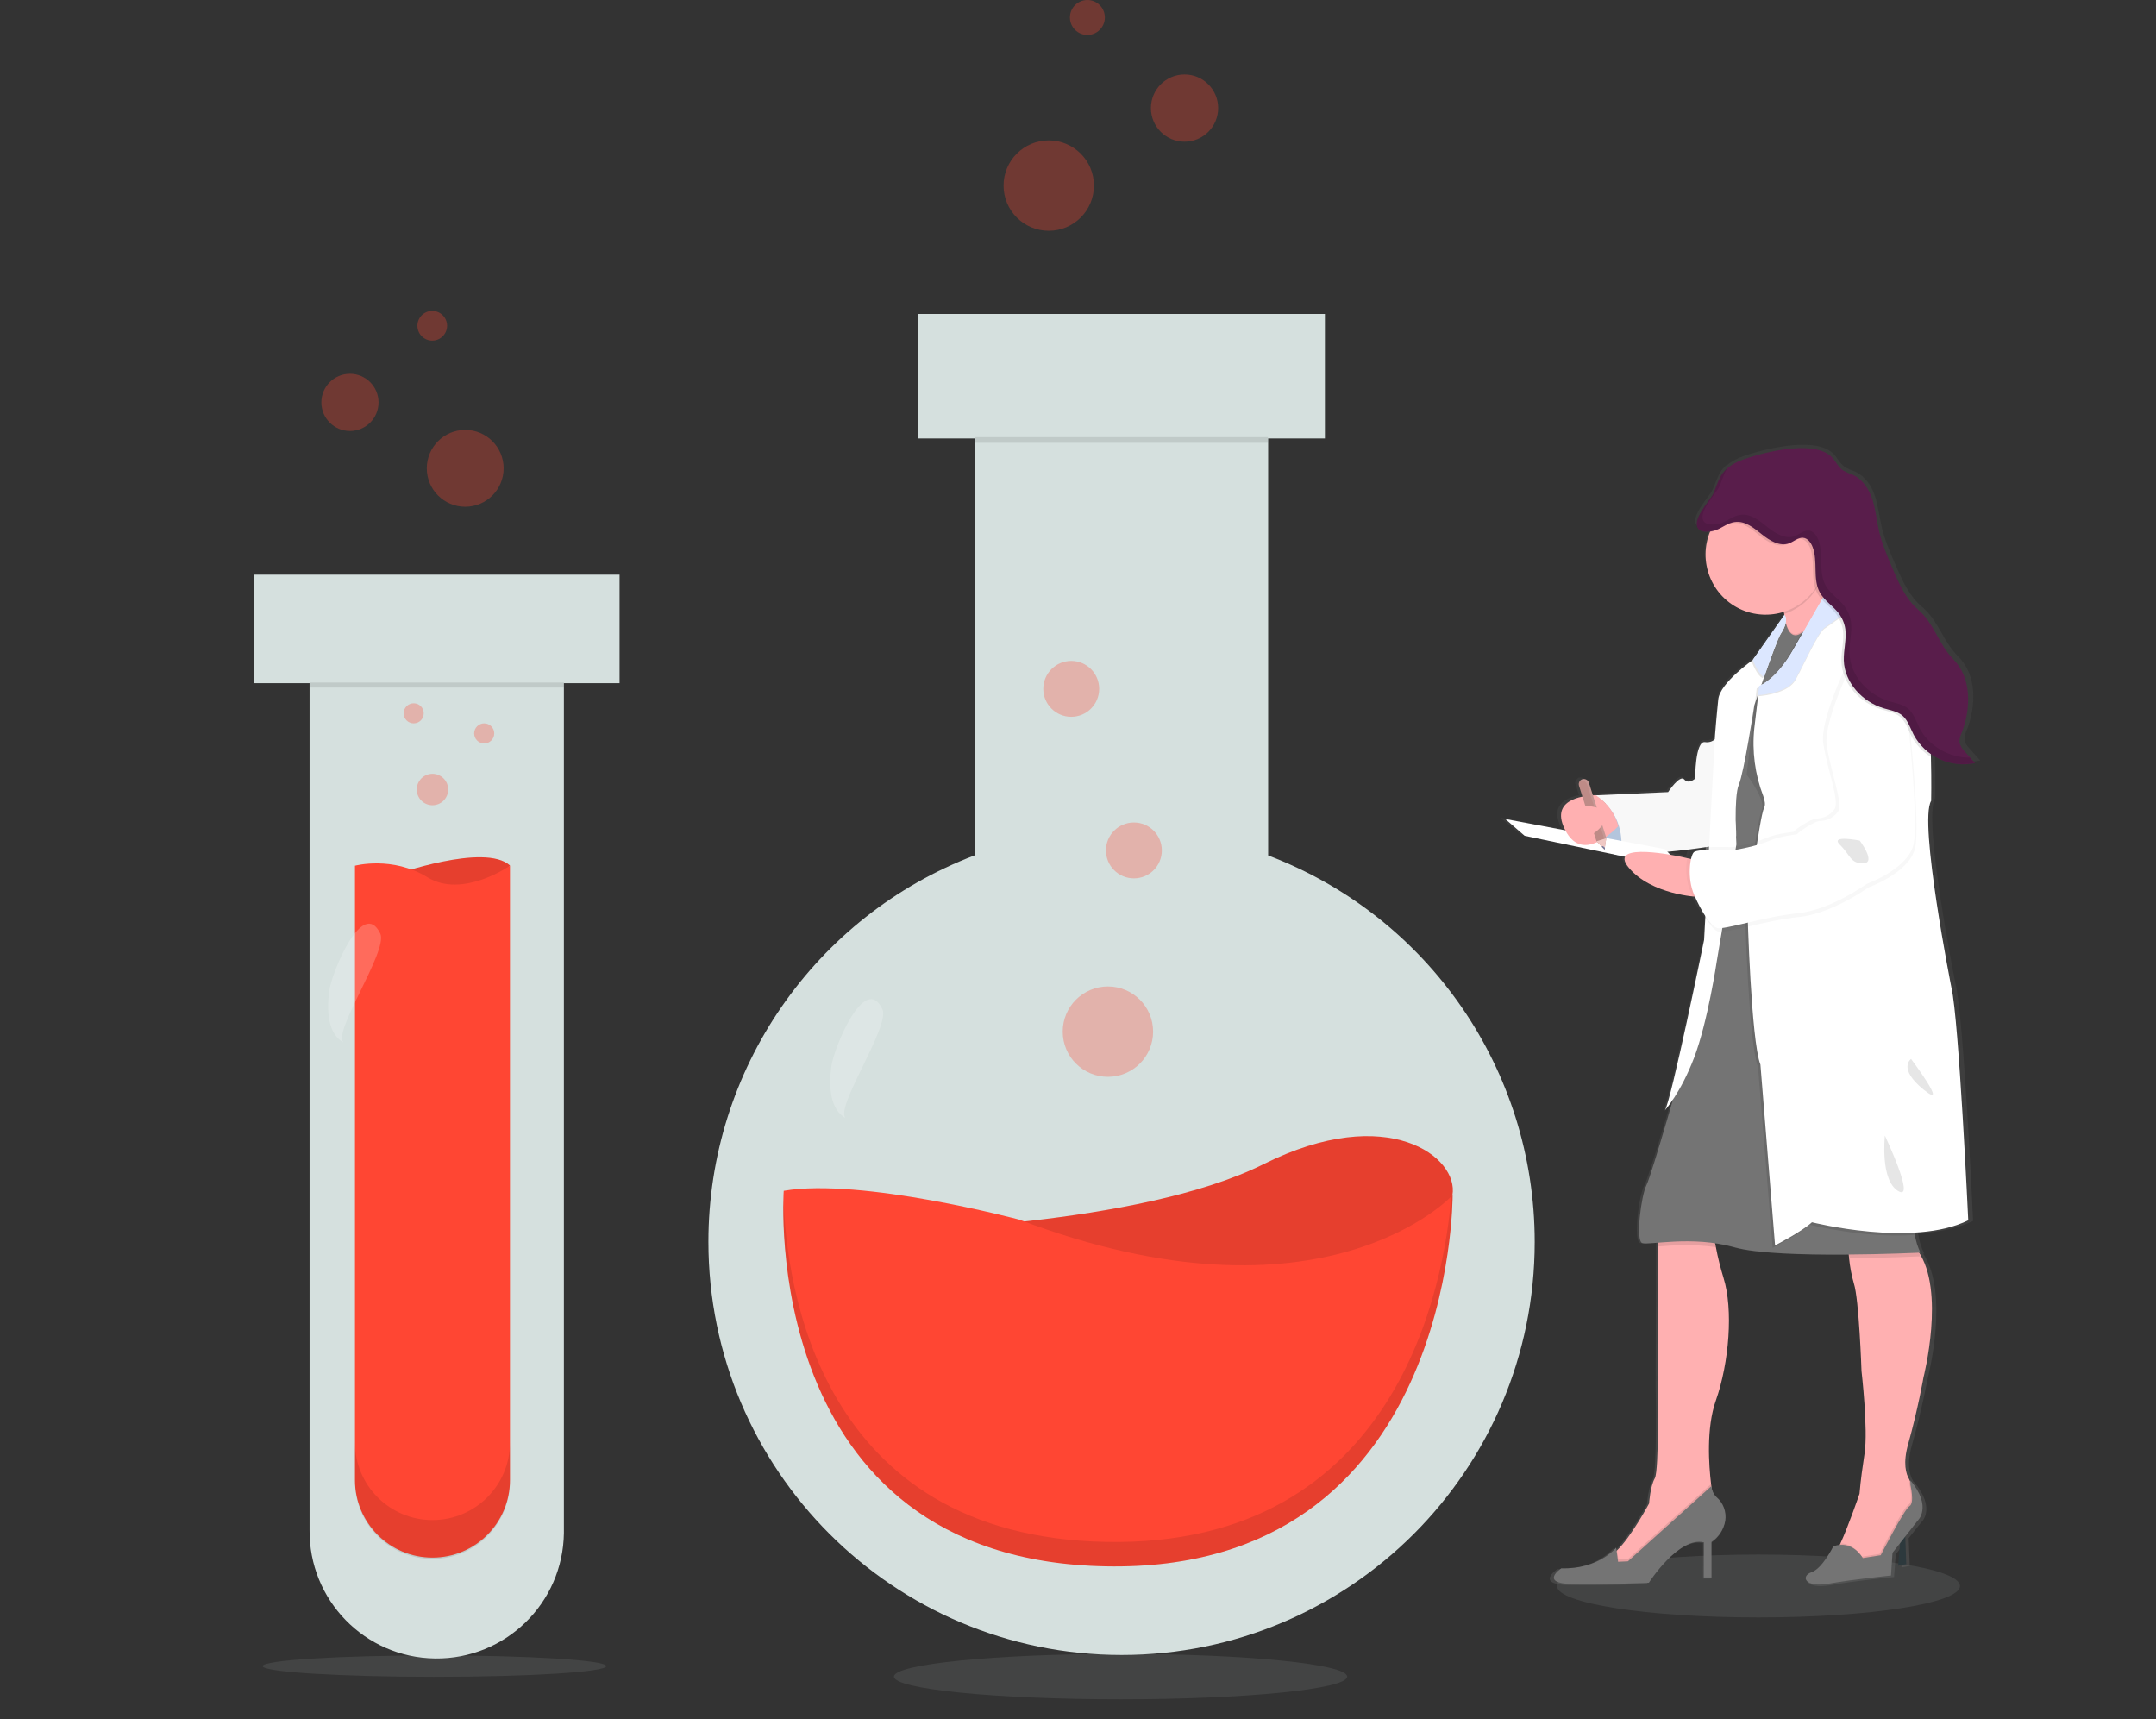<?xml version="1.0" encoding="utf-8"?>
<!-- Generator: Adobe Illustrator 25.2.1, SVG Export Plug-In . SVG Version: 6.00 Build 0)  -->
<svg version="1.1" id="b411f001-b16f-4358-a5a6-150c98662c8c"
	 xmlns="http://www.w3.org/2000/svg" xmlns:xlink="http://www.w3.org/1999/xlink" x="0px" y="0px" viewBox="0 0 987.6 787.4"
	 style="enable-background:new 0 0 987.6 787.4;" xml:space="preserve">
<rect x="0" y="0" width="987.6" height="787.4" fill="#333333" stroke="none"/>
<style type="text/css">
	.st0{opacity:0.1;fill:#D5E0DE;enable-background:new    ;}
	.st1{fill:#D5E0DE;}
	.st2{opacity:0.1;enable-background:new    ;}
	.st3{fill:#FF4633;}
	.st4{opacity:0.3;fill:#FF4633;enable-background:new    ;}
	.st5{opacity:0.2;fill:#FFFFFF;enable-background:new    ;}
	.st6{fill:url(#SVGID_1_);}
	.st7{fill:#2D393D;}
	.st8{fill:#FFB0B1;}
	.st9{fill:#747474;}
	.st10{fill:#C7DAF5;}
	.st11{fill:#FFFFFF;}
	.st12{opacity:3.000000e-02;enable-background:new    ;}
	.st13{fill:#DCE7FF;}
	.st14{fill:#591D4B;}
	.st15{fill:#BE8B87;}
	.st16{opacity:0.1;fill:#FFFFFF;enable-background:new    ;}
	.st17{fill:#EFC8C4;}
	.st18{fill:#727A9C;}
</style>
<ellipse class="st0" cx="805.5" cy="726.4" rx="92.3" ry="14.4"/>
<ellipse class="st0" cx="513.3" cy="767.9" rx="103.8" ry="10.4"/>
<ellipse class="st0" cx="199" cy="763.1" rx="78.7" ry="4.9"/>
<path class="st1" d="M580.9,391.8v-191h26v-57H420.6v57h26v190.9c-73.5,27.9-122.1,98.4-122.1,177c0,104.5,84.8,189.3,189.3,189.3
	S703,673.3,703,568.8C703,490.1,654.4,419.7,580.9,391.8z"/>
<rect x="446.5" y="200.2" class="st2" width="134.3" height="2.6"/>
<path class="st3" d="M407.8,563.7c0,0,114-2,171-30.5s89.6-3.1,86.5,14.2s-19.3,50.9-84.5,55S407.8,563.7,407.8,563.7z"/>
<path class="st2" d="M407.8,563.7c0,0,114-2,171-30.5s89.6-3.1,86.5,14.2s-19.3,50.9-84.5,55S407.8,563.7,407.8,563.7z"/>
<path class="st3" d="M359,545.4c0,0-12.2,169,147.6,172s158.8-170,158.8-170s-59,64.1-198.5,11.2C466.9,558.6,394.6,539.3,359,545.4
	z"/>
<path class="st2" d="M664.8,548c-3.2,38.9-23.9,160.8-158.2,158.2C375,703.7,360,588.6,358.9,548.1c-0.7,21.7-0.1,166.5,147.7,169.3
	c159.8,3,158.8-170,158.8-170S665.2,547.6,664.8,548z"/>
<circle class="st4" cx="507.5" cy="472.5" r="20.7"/>
<ellipse class="st4" cx="519.4" cy="389.5" rx="12.8" ry="12.8"/>
<circle class="st4" cx="490.7" cy="315.5" r="12.8"/>
<path class="st5" d="M380.8,488.5c-1.1,8.7-0.9,19.7,6.9,23.8c-6.5-3.4,20.3-42.2,16.5-50.1C396.1,445.2,381.8,480.4,380.8,488.5z"
	/>
<circle class="st4" cx="480.4" cy="85" r="20.7"/>
<circle class="st4" cx="542.6" cy="49.5" r="15.4"/>
<circle class="st4" cx="498.1" cy="8" r="8"/>
<path class="st1" d="M283.8,263.2H116.3v49.7h25.5v387.7c-0.4,32.2,25.3,58.6,57.5,59s58.6-25.3,59-57.5c0-0.5,0-1,0-1.5V312.9h25.5
	V263.2z"/>
<path class="st3" d="M180.6,400.7c0,0,41.5-14.8,53-4.3c0,0-16.8,24.7-32.2,23.7S180.6,400.7,180.6,400.7z"/>
<path class="st2" d="M180.6,400.7c0,0,41.5-14.8,53-4.3c0,0-16.8,24.7-32.2,23.7S180.6,400.7,180.6,400.7z"/>
<path class="st3" d="M233.6,396.5v281.4c0,19.6-15.9,35.5-35.5,35.5l0,0c-19.6,0-35.5-15.9-35.5-35.5V396.5c0,0,17.1-4.6,33.2,5.3
	S233.6,396.5,233.6,396.5z"/>
<rect x="141.8" y="312.6" class="st2" width="116.5" height="2.3"/>
<path class="st2" d="M198.1,696.2L198.1,696.2c-19.6,0-35.5-15.9-35.5-35.5l0,0v17.8c0,19.6,15.9,35.5,35.5,35.5l0,0
	c19.6,0,35.5-15.9,35.5-35.5v-17.8C233.6,680.3,217.7,696.2,198.1,696.2L198.1,696.2z"/>
<circle class="st4" cx="198.1" cy="361.6" r="7.2"/>
<circle class="st4" cx="221.8" cy="335.9" r="4.6"/>
<circle class="st4" cx="189.5" cy="326.7" r="4.6"/>
<path class="st5" d="M150.8,453.9c-1.1,8.7-0.9,19.7,6.9,23.8c-6.6-3.4,20.3-42.2,16.5-50.1C166.1,410.7,151.8,445.8,150.8,453.9z"
	/>
<circle class="st4" cx="213.1" cy="214.5" r="17.6"/>
<circle class="st4" cx="160.3" cy="184.3" r="13.1"/>
<circle class="st4" cx="198" cy="149.2" r="6.8"/>
<linearGradient id="SVGID_1_" gradientUnits="userSpaceOnUse" x1="903.39" y1="194.206" x2="903.39" y2="-328.571" gradientTransform="matrix(1 0 0 1 -106.19 531.7)">
	<stop  offset="0" style="stop-color:#808080;stop-opacity:0.25"/>
	<stop  offset="0.54" style="stop-color:#808080;stop-opacity:0.12"/>
	<stop  offset="1" style="stop-color:#808080;stop-opacity:0.1"/>
</linearGradient>
<path class="st6" d="M895.9,451.3c0,0-15.3-76.3-9.5-85.8c0,0,0.2-8.8-0.1-20.1c0-0.4,0-0.9,0-1.3c1,0.7,2.1,1.3,3.2,1.9
	c5.4,2.8,11.6,3.6,17.6,2.3l-4.7-5.2c-1.1-1.2-2.3-2.6-2.5-4.2c-0.1-1.6,0.3-3.1,1-4.5c4.4-11.1,4.7-25.2-3.9-33.7
	c-7.2-7.2-8.9-16.4-16.7-22.9c-5.7-4.8-8.8-11.8-11.8-18.6c-2.5-5.7-5-11.5-6.5-17.6c-1.1-4.8-1.6-9.7-3.1-14.3s-4.4-9.1-8.9-11.2
	c-1.7-0.6-3.3-1.3-4.8-2.1c-1.9-1.3-3.1-3.4-4.5-5.2c-7-9.3-30.6-3.8-41.8,0c-3,1-5.8,2.5-8.2,4.6l0.1-0.2l0.3-0.4
	c-1.2,1-2.3,2.2-3.1,3.5c-1.6,2.6-2.3,5.6-3.7,8.3c-1.6,3.3-10.7,12.5-6.8,16.2c0.3,0.2,0.6,0.5,0.9,0.6c1.5,0.6,3.1,0.8,4.6,0.5
	c-0.1,0.1-0.1,0.3-0.2,0.4c-1.3,3.3-2,6.8-2,10.3c0.1,15.4,12.7,27.8,28.1,27.7c2.9,0,5.8-0.4,8.6-1.3c0.1,0.4,0.1,0.7,0.2,1
	c0,0.1,0,0.3,0.1,0.4l0,0l-0.5,0.7l-0.1-0.1l-14.6,20.4c-2.2,1.6-15.1,10.9-15.8,17.8c-0.8,7.6-1.5,16.6-1.5,16.6l-0.1,1.9
	c-1.3,1.1-3,1.5-4.6,1.3c-4.5-0.8-4.5,16.8-4.5,16.8s-3,2.8-5.1,0.4s-7.6,5.8-7.6,5.8l-34.5,1.5l0,0h-0.8l-1.9-5.8
	c-0.4-1.2-1.7-1.9-3-1.5c-0.1,0-0.3,0.1-0.4,0.2l-0.1,0.1c-0.1,0-0.2,0.1-0.2,0.2l-0.1,0.1c-0.1,0.1-0.1,0.1-0.2,0.2l-0.1,0.1
	l-0.1,0.1l0,0c-0.4,0.6-0.6,1.4-0.3,2.1l1.6,4.9c-6.7,1.3-13.5,5.1-7.9,15.5l-28.1-5.2l9.1,7.6l47,9.7c-0.6,1.1-0.2,2.7,1.7,5
	c8.3,9.8,23.6,12.5,29.7,13.2c1.6,3.6,3.6,7,6,10.2l-0.5,9.8c0,0-15.5,74.6-18.4,78.4c1.4-1.6,2.7-3.4,3.9-5.2
	c-4.5,15.3-10.8,36.3-12.5,39.5c-2.7,5-5.1,25.3-2.1,26.6c1,0.4,3.6,0.2,7.4-0.1v1.7l-0.2,63.8c0,0,0.8,39.1-1.3,42.8
	s-2.7,11.5-2.7,11.5s-8.4,15.4-15,21.6l-0.2,0.1l-0.2-1.5c0,0-8,10.1-25.6,9.5c0,0-10.6,6.9,5.1,7.3s35.8-0.6,35.8-0.6
	s14-21.4,25.8-18.6V723h3.6v-16.3c3.4-2.2,5.7-5.7,6.4-9.7c0.6-4.1-1-8.3-4.2-10.9c-1.4-1.3-2.3-3.2-2.3-5.1l-0.1,0.1
	c0-0.3-0.1-0.7-0.1-1c-1-8.4-2.3-25.6,2.2-38.4c6.2-17.5,8.2-41.9,3.6-56.4c-1.5-4.6-2.7-9.4-3.6-14.1c-0.1-0.6-0.2-1.2-0.3-1.7
	c3.1,0.4,6.2,1.1,9.2,1.9c10.6,2.9,33.6,3.4,53.3,3.3c0,0.5,0.1,1.1,0.2,1.7c0.4,3.9,1.1,7.8,2.2,11.6c2.5,7.5,3.6,40.2,3.6,40.2
	s3.2,27,1.5,37.9c-1,6.1-1.8,12.2-2.4,18.4v0.1c0,0-5.2,14.9-9,23c-0.1,0.2-0.2,0.4-0.3,0.6c-1,0.1-2,0.3-3,0.7
	c0,0-5.1,10.2-10.2,11.9s-3.4,7.3,8.2,5.2s29-3.7,29-3.7l0.8-10.4l3.5-4.4l-0.9,10.4l3.8-0.7l-0.5-12.7l5.8-7.3c0,0,7-6.2-3.4-18.5
	v0.3c-0.1-0.2-0.2-0.4-0.3-0.5v-0.1c-1.7-2.7-3.1-7.7-0.6-16.5c4.5-16,7.2-30.5,7.2-30.5s10.2-38.9-2.1-57.3h0.5
	c-1.3-2.6-2.1-5.3-2.6-8.2c-0.1-0.3-0.1-0.7-0.2-1c9-0.5,17.9-2.2,25.2-5.7C903.8,558.4,899.5,466,895.9,451.3z M781,386.9v0.2
	l-1.9,0.1L781,386.9z M774.7,387.8c-0.3,0.1-0.6,0.2-0.8,0.4c-0.8,1.1-1.3,2.4-1.5,3.8l-2.9-0.7c0,0-2-0.4-5-0.9l-1.4-1.4
	C766.9,388.7,770.9,388.3,774.7,387.8z"/>
<polygon class="st7" points="870.6,704 869.5,717.1 873.2,716.4 872.7,702.1 "/>
<path class="st8" d="M786,641.4c-4.5,12.7-3.2,29.9-2.2,38.3c0.4,3.1,0.7,5,0.7,5s-6.7,15.2-7.2,15.8s-19.7,12.2-19.7,12.2
	l-13.4,7.8c0,0-13.5-5.9-7-8c1.3-0.5,2.5-1.3,3.5-2.4c6.5-6.2,14.7-21.5,14.7-21.5s0.5-7.8,2.6-11.5s1.3-42.7,1.3-42.7l0.2-63.5
	v-8.3l25.4,0.2c0.2,2.8,0.5,5.6,1.1,8.4c0.9,4.8,2.1,9.5,3.5,14.1C794,599.7,792.1,624,786,641.4z"/>
<path class="st2" d="M784.5,684.7c0,0-6.7,15.2-7.2,15.8s-19.7,12.2-19.7,12.2l-13.4,7.8c0,0-13.5-5.9-7-8c1.3-0.5,2.5-1.3,3.5-2.4
	l0.6,4.1l4.5-0.2l38-34.3C784.2,682.8,784.5,684.7,784.5,684.7z"/>
<path class="st9" d="M784,680.6l-38.3,34.5l-4.5,0.2l-0.9-6.5c0,0-7.8,10-25.1,9.5c0,0-10.4,6.9,5,7.2s35.1-0.6,35.1-0.6
	s13.7-21.3,25.2-18.5v16.1h3.5v-16.3c3.3-2.2,5.6-5.7,6.3-9.7c0.6-4.1-0.9-8.2-4.1-10.9C784.9,684.3,784.1,682.5,784,680.6z"/>
<path class="st8" d="M874.1,661.3c-2.5,8.8-1.1,13.8,0.6,16.5v0.1c2.2,3.3,3.7,7,4.5,10.9l0.2,0.8L861.9,715l-9.5,3.7
	c0,0-15.2-5.2-12.4-6.7c0.7-0.4,1.8-2.3,3-5c3.7-8,8.8-22.9,8.8-22.9V684c0.5-6.1,1.4-12.2,2.3-18.3c1.7-10.9-1.4-37.8-1.4-37.8
	s-1.1-32.7-3.5-40.1c-1.1-3.8-1.8-7.6-2.2-11.6c-0.5-4.7-0.6-8.5-0.6-8.5s10-13.9,28.4,1.1c1.5,1.2,2.8,2.6,3.8,4.2
	c12.7,18,2.5,57.8,2.5,57.8S878.6,645.3,874.1,661.3z"/>
<path class="st2" d="M879.3,689.5l-17.4,25.4l-9.5,3.7c0,0-15.2-5.2-12.4-6.7c0.7-0.4,1.8-2.3,3-5c6.4,0,9.8,6.1,9.8,6.1l8.2-1.3
	c0,0,10.8-21.2,13.2-22.5s0.4-9.7,0.4-9.7v-2.1l0.2,0.2v0.1c2.2,3.3,3.7,7,4.5,10.9V689.5z"/>
<path class="st9" d="M853.3,713.6c0,0-4.6-8.5-13.5-5.4c0,0-5,10.2-10,11.9s-3.3,7.2,8,5.2s28.4-3.7,28.4-3.7l0.7-10.4l11.5-14.7
	c0,0,6.9-6.2-3.3-18.5v2.1c0,0,2,8.3-0.4,9.7s-13.2,22.5-13.2,22.5L853.3,713.6z"/>
<path class="st2" d="M784.9,562.8c0.2,2.8,0.5,5.6,1.1,8.4c-10.5-1.5-20.2-0.8-26.5-0.3v-8.3L784.9,562.8z"/>
<path class="st2" d="M879.7,575.4c0,0-14.9,0.7-32.6,0.9c-0.5-4.7-0.6-8.5-0.6-8.5s10-13.9,28.4,1.1c1.5,1.2,2.8,2.6,3.8,4.2
	C879,573.8,879.3,574.6,879.7,575.4z"/>
<path class="st9" d="M879.7,573.7c0,0-65.1,3.2-85-2.4s-39.5-0.8-42.5-2s-0.5-21.5,2-26.5s16.9-55.7,16.9-55.7l13.7-71.6l14.5-4
	l1-0.3l25.2-7L844,399c0,0,36.7,143.4,33.6,154c-1.1,4.1-1.3,8.3-0.5,12.5C877.6,568.3,878.4,571.1,879.7,573.7z"/>
<path class="st10" d="M737,366.4c0,0-13,13.9-3.2,21.7s16.3,0.8,16.3,0.8L737,366.4z"/>
<path class="st2" d="M737,366.4c0,0-13,13.9-3.2,21.7s16.3,0.8,16.3,0.8L737,366.4z"/>
<path class="st8" d="M842.1,274.8c0,0-1.5,1.4-3.8,3.6c-3.3,3-8.1,7.5-12.4,11.3c-6,5.2-10.8,9-9.1,5.7s1.4-8.9,0.5-14.2l-0.2-1
	c-0.7-3.9-1.7-7.7-2.9-11.5c0,0,9.6-12.4,14.9-17.3c2-1.8,3.4-2.6,3.4-1.3c0.1,1.7,1.4,5.5,3,9.7c0.1,0.1,0.1,0.2,0.2,0.4
	c1.1,2.8,2.3,5.7,3.4,8.1C840.8,271.9,842.1,274.8,842.1,274.8z"/>
<path class="st2" d="M835.8,260c-1.8,9.9-8.9,18-18.5,21.2c-0.7-4.2-1.8-8.4-3.1-12.5c0,0,18.1-23.4,18.4-18.7
	C832.8,251.8,834.2,255.8,835.8,260z"/>
<path class="st2" d="M815.5,287.4l2.3-3.3c0,0,1.5,9.5,7.3,5.3s6,31.4,6,31.4l-6.1,91.6l-44.3-2.6l1.2-44.2l5-22.3l12.4-32.4
	l7.4-10.7L815.5,287.4z"/>
<path class="st9" d="M831.1,321.4l-5.5,82.8L825,413l-24.7-1.5l-1-0.1l-18.6-1.1L782,366l5-22.3l12.4-32.4l7.4-10.7l8.8-12.7
	l2.3-3.3c0,0,1.5,9.5,7.3,5.3l0.1-0.1l0,0C830.9,286.3,831.1,321.4,831.1,321.4z"/>
<path class="st11" d="M787.7,336c0,0-2.2,4.6-6.7,3.9s-4.5,16.7-4.5,16.7s-3,2.8-5,0.4s-7.4,5.8-7.4,5.8l-33.8,1.5
	c0,0,15,6.9,12.1,27.6c0,0,51-3.2,52.7-8S787.7,336,787.7,336z"/>
<path class="st12" d="M787.7,336c0,0-2.2,4.6-6.7,3.9s-4.5,16.7-4.5,16.7s-3,2.8-5,0.4s-7.4,5.8-7.4,5.8l-33.8,1.5
	c0,0,15,6.9,12.1,27.6c0,0,51-3.2,52.7-8S787.7,336,787.7,336z"/>
<polygon class="st11" points="689.5,375.1 698.4,382.8 771.7,398.1 762.6,388.9 "/>
<path class="st11" d="M815.7,290.3c-1.2,1.8-4.7,11.4-7.6,19.7c-2.4,6.9-4.5,13-4.5,13s-4.7,30.8-7.1,36.4s-1.1,27.3-1.1,27.3
	l-9,53.6c0,0-4.1,27.7-10.4,44.2c-6.2,16.2-13.2,23.8-13.4,24.1c2.8-3.8,18-78.1,18-78.1l5-93.7c0,0,0.7-8.9,1.5-16.5
	s15.8-18,15.8-18l14.5-20.6C818.9,283.6,817.9,287,815.7,290.3z"/>
<path class="st8" d="M777.8,410.8c0,0-21.3-0.9-31.7-13.4s23.9-5,23.9-5l8.9,2L777.8,410.8z"/>
<path class="st2" d="M877.7,553.1c-1.1,4.1-1.3,8.3-0.5,12.5c-23.3,1.7-48.3-4.7-48.3-4.7c-4.6,4.3-16.9,10.6-16.9,10.6l-6.7-82.8
	c-4.3-11.1-5.9-69.6-5.9-69.6s0.4-3.1,1-7.6c0-0.1,0-0.2,0-0.3c1.7-12.8,5-36.8,6.6-40.1c2.2-4.5-6.9-16.3-6.9-16.3l4.1-35.3
	l0.5-4.2c8.7-3.9,15.4-16.3,15.4-16.3l5.1-9l0,0c5.6-3.6,5.9,31.5,5.9,31.5l-5.5,82.8l18.5-5.1C844.1,399.1,880.8,542.5,877.7,553.1
	z"/>
<path class="st11" d="M901.6,558.9c-25.4,12.6-71.6,0.9-71.6,0.9c-4.6,4.3-16.9,10.6-16.9,10.6l-6.7-82.8
	c-4.3-11.1-5.9-69.6-5.9-69.6s5.4-43.6,7.6-48.1c0.7-1.3,0.3-3.2-0.4-5.3c-3.8-9.9-5.2-20.6-4.1-31.1l1.8-15.1l0.5-4.2
	c8.7-3.9,15.4-16.3,15.4-16.3l4.7-8.1l8.6-15l4-7.1l0.7,0.6l5.3,4.8c0,0,2.2,1.8,5.6,4.7c7.3,6.1,19.9,16.9,26.3,23.5
	c5.7,5.8,7.5,28.5,8,45.5c0.3,11.2,0.1,20,0.1,20c-5.8,9.5,9.3,85.6,9.3,85.6C897.3,466.8,901.6,558.9,901.6,558.9z"/>
<path class="st12" d="M852.8,297.6c0,0-17.5,33.2-15.4,45.8s7.8,26.9,5,30.2c-1.9,2.6-5,4.1-8.2,4.1c-2.8,0.2-10.2,5.4-10.2,5.9
	s-6.9,0.6-13,3.2s-15.2,4.1-15.2,4.1s-17.6-0.6-19.3,1.1s-3.3,11.7,0.2,19.7s7.4,13.9,10.4,15s21.7-5.2,36.9-6.7
	s31.8-13.5,31.8-13.5S874,400,877.1,389s-3.9-71.1-3.9-71.1S867.8,290,852.8,297.6z"/>
<path class="st12" d="M850.6,294.8c0,0-17.4,33.2-15.4,45.8s7.8,26.9,5,30.2c-1.9,2.6-5,4.1-8.2,4.1c-2.8,0.2-10.2,5.4-10.2,5.9
	s-6.9,0.5-13,3.1s-15.2,4.1-15.2,4.1s-17.6-0.5-19.3,1.1s-3.3,11.7,0.2,19.7s7.4,13.9,10.4,15s21.7-5.2,36.9-6.7
	s31.7-13.5,31.7-13.5s18.2-6.5,21.3-17.4s-3.9-71.1-3.9-71.1S865.6,287.2,850.6,294.8z"/>
<path class="st11" d="M852.2,295.9c0,0-17.4,33.2-15.4,45.8s7.8,26.9,5,30.2c-1.9,2.6-5,4.1-8.2,4.1c-2.8,0.2-10.2,5.4-10.2,5.9
	s-6.9,0.6-13,3.2s-15.2,4.1-15.2,4.1s-17.6-0.6-19.3,1.1s-3.3,11.7,0.2,19.7s7.4,13.9,10.4,15s21.7-5.2,36.9-6.7
	s31.7-13.5,31.7-13.5s18.2-6.5,21.3-17.5s-3.9-71.1-3.9-71.1S867.3,288.3,852.2,295.9z"/>
<path class="st2" d="M851.9,385c0,0-13.9-2.8-9.1,1.9s4.8,8.7,10.8,8.5S851.9,385,851.9,385z"/>
<path class="st2" d="M875.4,485c0,0-6.3,4.3,5.8,14.1S875.4,485,875.4,485z"/>
<path class="st2" d="M863.4,520.1c0,0.6-2.2,20.4,6.1,25.4S863.4,520.1,863.4,520.1z"/>
<path class="st8" d="M730.9,364.2c-6.7,0.2-21.3,2.3-13.7,16.4c6.7,12.4,17.9,4.1,24.1-2.2C739.8,372.5,736,367.4,730.9,364.2z"/>
<path class="st8" d="M742,377.6L742,377.6z"/>
<path class="st8" d="M741.4,378.2c0.1-0.1,0.2-0.2,0.3-0.3C741.6,378,741.5,378.1,741.4,378.2z"/>
<path class="st2" d="M850,278.1c-7.1,4.9-13.1,9-14.3,9.9c-3.2,2.4-9.3,16.3-13.2,23.4c-3.1,5.7-13.3,7.2-17.2,7.5l0.5-4.2
	c8.7-3.9,15.4-16.3,15.4-16.3l17.3-30.2l5.9,5.4C844.4,273.5,846.7,275.3,850,278.1z"/>
<path class="st13" d="M850,277.6c-7.1,4.9-13.1,9-14.3,9.9c-3.2,2.4-9.3,16.3-13.2,23.4c-3.1,5.7-13.3,7.2-17.2,7.5l0.5-4.2
	c8.7-3.9,15.4-16.3,15.4-16.3l17.3-30.2l5.9,5.4C844.5,272.9,846.7,274.7,850,277.6z"/>
<path class="st8" d="M836.3,253.9c0,1.9-0.2,3.9-0.6,5.8c-0.7,3.5-2.2,6.9-4.2,9.9c-8.6,12.5-25.8,15.7-38.3,7.1
	s-15.7-25.8-7.1-38.3s25.8-15.7,38.3-7.1C831.8,236.3,836.3,244.8,836.3,253.9z"/>
<path class="st2" d="M884.4,346.6c-3.8-2.3-6.8-5.6-8.9-9.6c-1.5-3.1-2.6-6.6-5.2-8.8c-2.4-1.9-5.6-2.4-8.5-3.3
	c-9.8-2.9-18-11.8-18.3-22c-0.1-4.8,1.3-9.6,0.7-14.3c-0.4-2.7-1.5-5.2-3.1-7.4c-0.8-1-1.7-2-2.7-2.9c-1.3-1.2-2.7-2.4-3.8-3.7
	c-0.8-0.8-1.4-1.7-2-2.6c-0.4-0.8-0.8-1.6-1.1-2.5c-1.8-5.7-0.2-12.4-2.2-18.2c0-0.1-0.1-0.2-0.1-0.3c-0.8-2-2.3-4.1-4.5-4.2
	s-4.1,1.6-6.1,2.5c-4.4,1.7-9.1-1.2-12.7-4.1s-7.7-6.3-12.4-5.6c-3,0.4-5.5,2.5-8.3,3.6c-0.7,0.2-1.3,0.4-2,0.6
	c5.7-14.1,21.7-21,35.9-15.3c10.4,4.2,17.3,14.3,17.3,25.6c0,1.9-0.2,3.9-0.6,5.8c0.1,0.1,0.1,0.2,0.2,0.4c1.1,2.8,2.3,5.7,3.4,8.1
	l5.3,4.8c0,0,2.2,1.8,5.6,4.7c7.3,6.1,19.9,16.9,26.3,23.5C882.1,306.9,883.9,329.6,884.4,346.6z"/>
<path class="st14" d="M784.8,226.1c1.3-2.7,2-5.7,3.6-8.3c2.3-3.8,6.4-6.1,10.6-7.5c10.9-3.8,34-9.2,40.9,0c1.4,1.8,2.5,3.9,4.4,5.2
	c1.5,0.8,3.1,1.5,4.7,2.1c4.4,2.1,7.2,6.6,8.7,11.2s1.9,9.5,3,14.3c1.4,6.1,3.9,11.8,6.3,17.5c2.9,6.8,6,13.7,11.5,18.5
	c7.6,6.5,9.3,15.7,16.3,22.9c8.4,8.5,8.1,22.5,3.8,33.6c-0.7,1.4-1.1,3-1,4.5c0.4,1.6,1.3,3.1,2.5,4.2l4.6,5.2
	c-11.2,2.4-22.7-2.9-28.1-13c-1.6-3.1-2.6-6.6-5.2-8.8c-2.4-2-5.6-2.4-8.5-3.3c-9.8-2.9-18-11.8-18.3-22c-0.1-4.8,1.3-9.6,0.7-14.3
	c-0.4-2.7-1.5-5.2-3.1-7.3c-2.6-3.3-6.4-5.6-8.5-9.3c-3.5-6.2-0.8-14.3-3.4-21c-0.8-2-2.3-4.1-4.5-4.2s-4.1,1.7-6.1,2.5
	c-4.4,1.7-9.1-1.2-12.7-4.1s-7.7-6.3-12.4-5.6c-3.1,0.4-5.5,2.5-8.3,3.6c-2.1,0.8-6.3,1.5-8.1-0.2
	C774.3,238.6,783.2,229.4,784.8,226.1z"/>
<path class="st2" d="M879.2,333.3c-1.5-3.1-2.6-6.6-5.2-8.8c-2.4-2-5.6-2.4-8.5-3.3c-9.8-2.9-18-11.8-18.3-22
	c-0.2-4.8,1.3-9.6,0.7-14.3c-0.4-2.7-1.5-5.2-3.1-7.4c-2.6-3.3-6.4-5.6-8.5-9.3c-3.5-6.2-0.8-14.3-3.4-21c-0.8-2-2.3-4.1-4.5-4.2
	s-4.1,1.6-6.1,2.5c-4.4,1.7-9.1-1.2-12.7-4.1s-7.7-6.3-12.4-5.6c-3,0.4-5.5,2.5-8.3,3.6c-2.1,0.8-6.3,1.5-8.1-0.2
	c-3.8-3.7,5.1-12.9,6.7-16.2c1.3-2.7,2-5.7,3.6-8.3l0.3-0.4c-1.2,1-2.2,2.2-3,3.5c-1.6,2.6-2.3,5.6-3.6,8.3
	c-1.6,3.3-10.5,12.5-6.7,16.2c1.8,1.8,6,1,8.1,0.2c2.8-1.1,5.2-3.2,8.3-3.6c4.6-0.6,8.7,2.7,12.4,5.6s8.3,5.8,12.7,4.1
	c2.1-0.8,3.9-2.6,6.1-2.5s3.8,2.2,4.5,4.2c2.5,6.7-0.1,14.8,3.4,21c2.1,3.6,5.9,5.9,8.5,9.3c1.7,2.2,2.7,4.7,3.1,7.4
	c0.7,4.7-0.8,9.5-0.7,14.3c0.3,10.2,8.5,19.1,18.3,22c3,0.9,6.2,1.3,8.5,3.3c2.7,2.2,3.7,5.7,5.2,8.8c5.4,10.1,16.9,15.4,28.1,13
	l-2.2-2.4C893,347.1,883.5,341.8,879.2,333.3z"/>
<path class="st2" d="M815.1,290.9c-1.2,1.8-4.7,11.4-7.6,19.7c-2.7-1-5.2-7.8-5.2-7.8l14.5-20.6
	C818.3,284.2,817.3,287.6,815.1,290.9z"/>
<path class="st13" d="M815.7,290.3c-1.2,1.8-4.7,11.4-7.6,19.7c-2.7-1-5.2-7.8-5.2-7.8l14.5-20.6C818.9,283.6,817.9,287,815.7,290.3
	z"/>
<path class="st15" d="M731.3,385.3l-8-25.4c-0.4-1.3,0.3-2.6,1.5-3l0,0l0,0c1.2-0.4,2.6,0.3,3,1.5l0,0l8,25.4l-0.8,5.3L731.3,385.3z
	"/>
<path class="st16" d="M724,357.7L724,357.7c1.3-0.4,2.6,0.3,3,1.5l0,0l8,25.4l-0.6,4l0.6,0.6l0.8-5.3l-8-25.4
	c-0.4-1.2-1.7-1.9-3-1.6l0,0l0,0c-0.5,0.2-0.9,0.5-1.2,0.9C723.7,357.8,723.8,357.8,724,357.7z"/>
<polygon class="st17" points="731.3,385.3 735.8,383.9 735.1,388.2 735,389.2 733.7,387.8 "/>
<path class="st18" d="M733.7,387.8c0.1-0.1,0.2-0.2,0.3-0.2c0.1-0.1,0.3-0.1,0.4,0c0.1,0.1,0.1,0.2,0.2,0.2c0.1,0.2,0.3,0.4,0.6,0.4
	l-0.1,1L733.7,387.8z"/>
<path class="st8" d="M723.2,368.9c0,0,16.2-0.1,12.3,6.8s-9.7,7.7-9.7,7.7L723.2,368.9z"/>
</svg>
